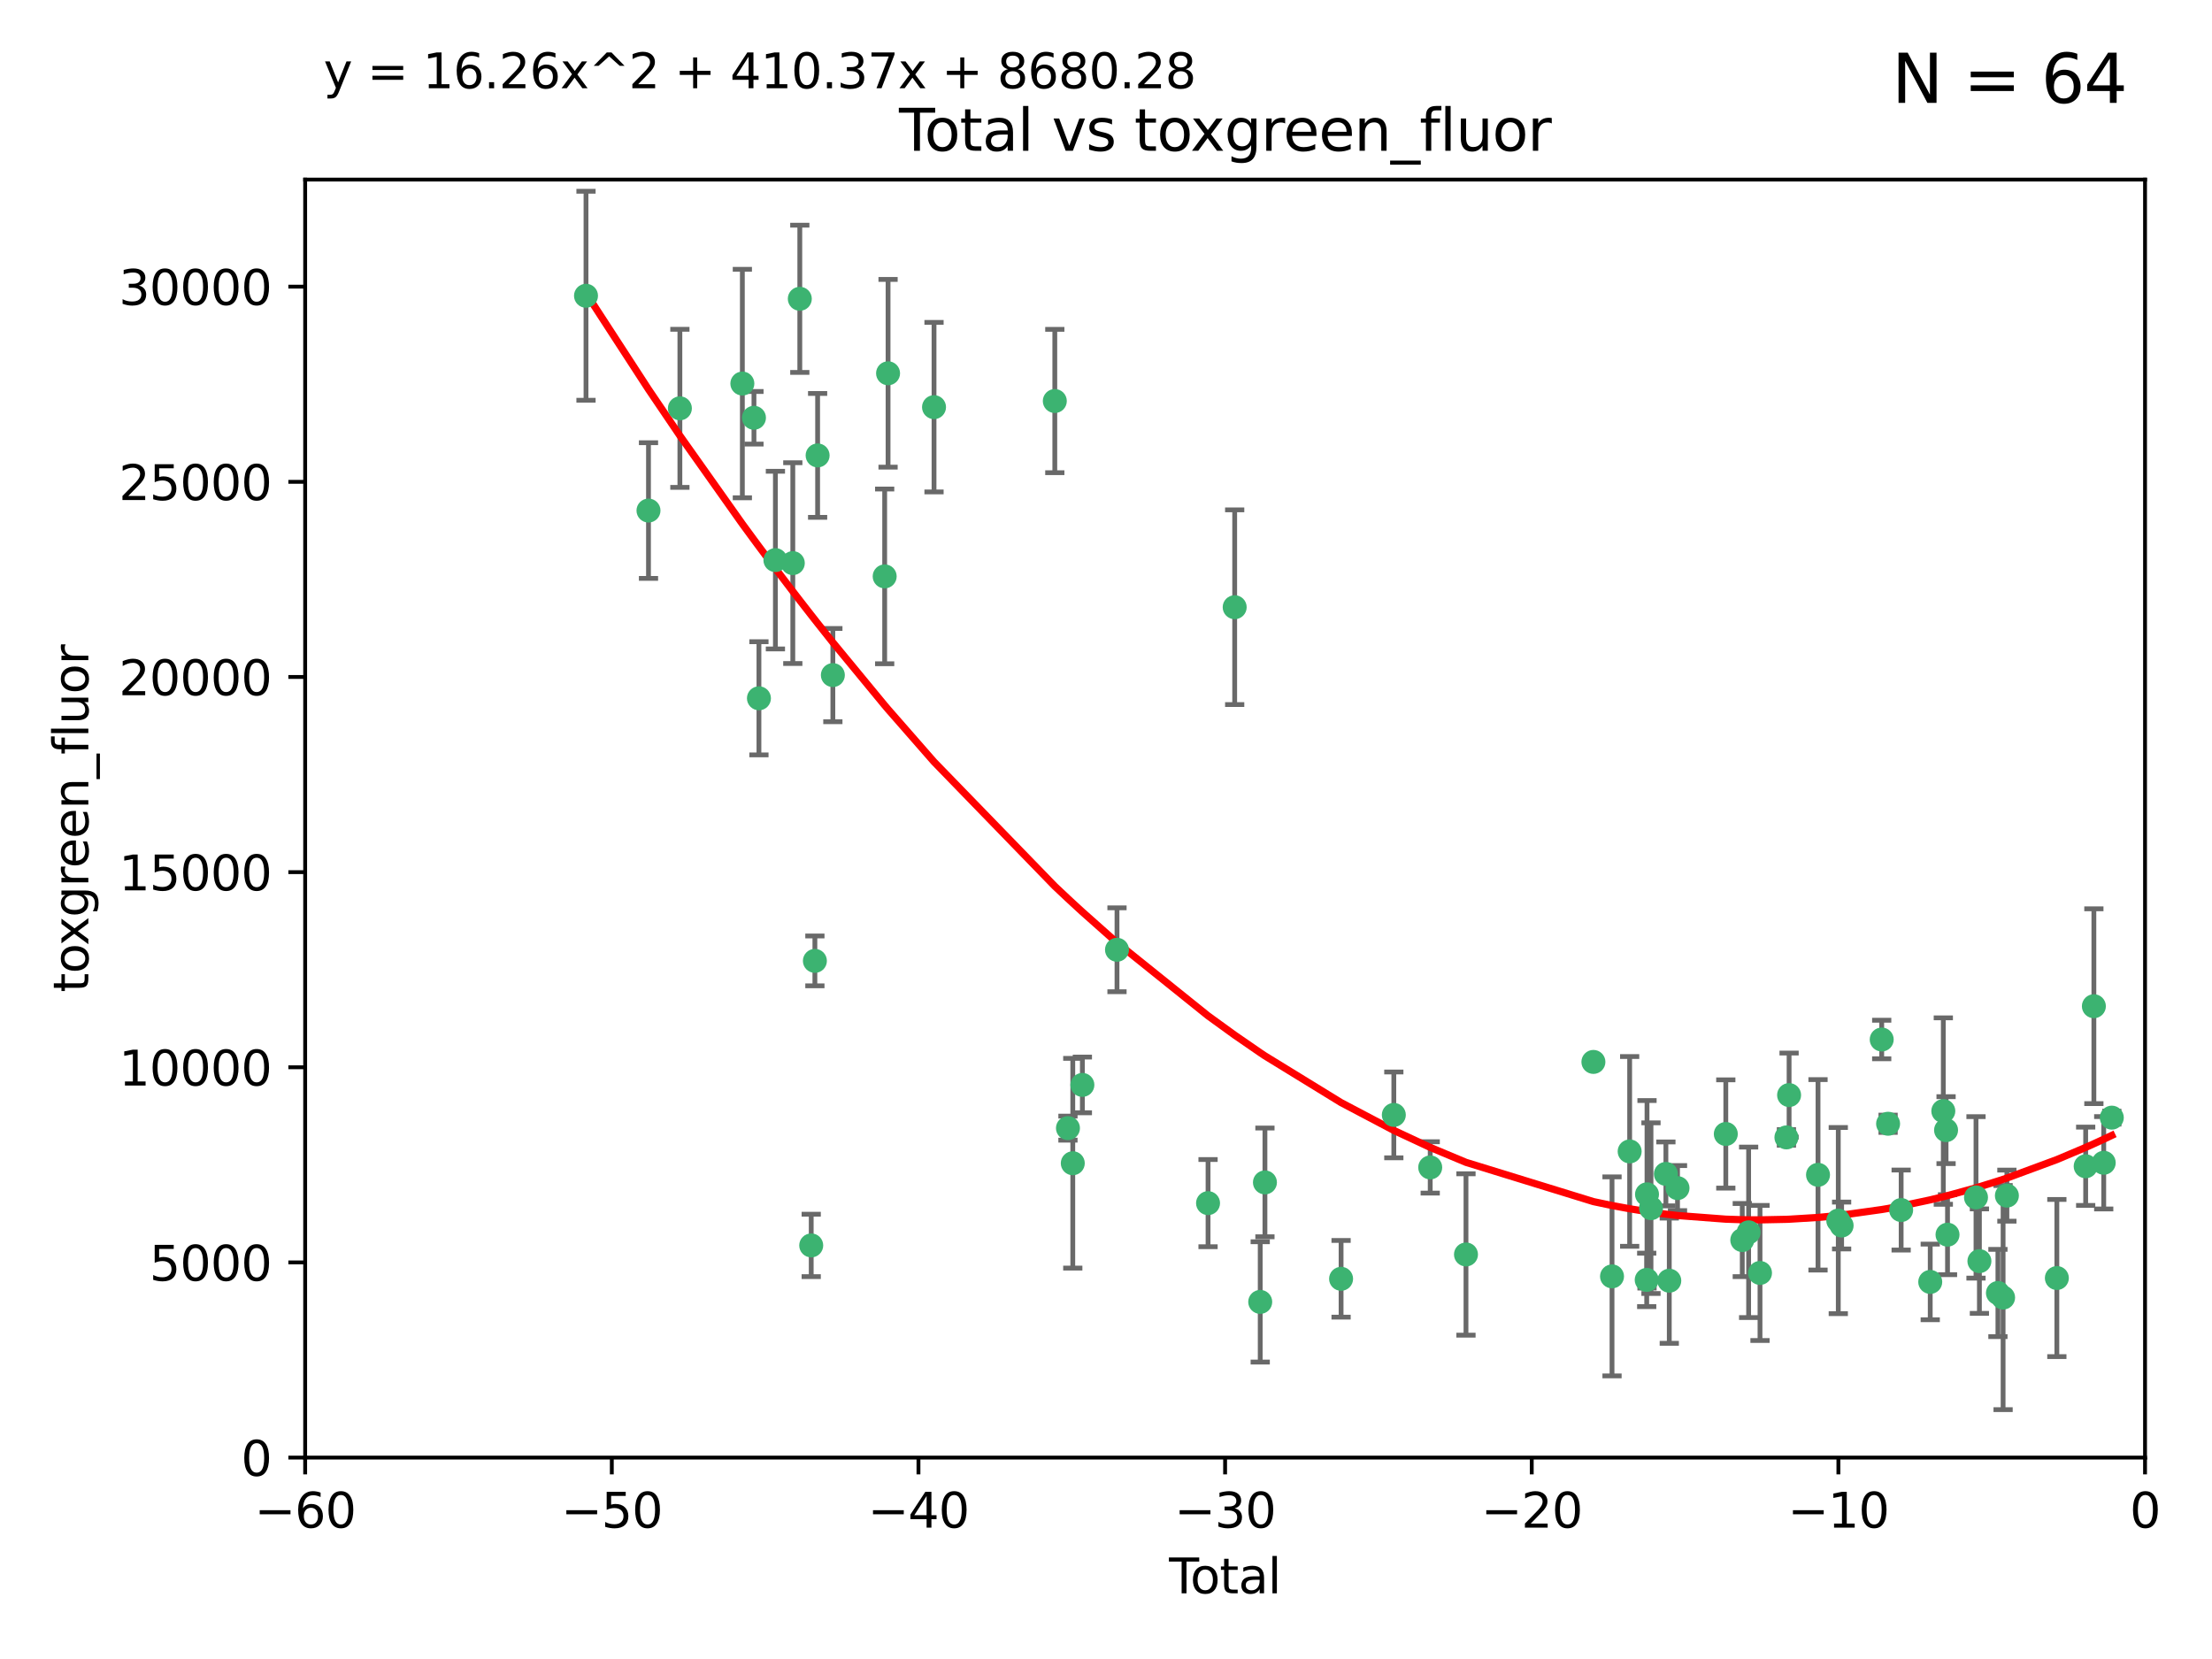 <?xml version="1.0" encoding="utf-8" standalone="no"?>
<!DOCTYPE svg PUBLIC "-//W3C//DTD SVG 1.1//EN"
  "http://www.w3.org/Graphics/SVG/1.1/DTD/svg11.dtd">
<svg xmlns:xlink="http://www.w3.org/1999/xlink" width="460.8pt" height="345.6pt" viewBox="0 0 460.8 345.6" xmlns="http://www.w3.org/2000/svg" version="1.1">
 <defs>
  <style type="text/css">*{stroke-linejoin: round; stroke-linecap: butt}</style>
 </defs>
 <g id="figure_1">
  <g id="patch_1">
   <path d="M 0 345.6 
L 460.8 345.6 
L 460.8 0 
L 0 0 
z
" style="fill: #ffffff"/>
  </g>
  <g id="axes_1">
   <g id="patch_2">
    <path d="M 63.571 303.64 
L 446.85 303.64 
L 446.85 37.411 
L 63.571 37.411 
z
" style="fill: #ffffff"/>
   </g>
   <g id="PathCollection_1">
    <defs>
     <path id="m57a8f136fb" d="M 0 1.118 
C 0.297 1.118 0.581 1 0.791 0.791 
C 1 0.581 1.118 0.297 1.118 0 
C 1.118 -0.297 1 -0.581 0.791 -0.791 
C 0.581 -1 0.297 -1.118 0 -1.118 
C -0.297 -1.118 -0.581 -1 -0.791 -0.791 
C -1 -0.581 -1.118 -0.297 -1.118 0 
C -1.118 0.297 -1 0.581 -0.791 0.791 
C -0.581 1 -0.297 1.118 0 1.118 
z
" style="stroke: #3cb371"/>
    </defs>
    <g clip-path="url(#p456e55abf8)">
     <use xlink:href="#m57a8f136fb" x="122.075" y="61.614" style="fill: #3cb371; stroke: #3cb371"/>
     <use xlink:href="#m57a8f136fb" x="135.093" y="106.358" style="fill: #3cb371; stroke: #3cb371"/>
     <use xlink:href="#m57a8f136fb" x="141.633" y="85.062" style="fill: #3cb371; stroke: #3cb371"/>
     <use xlink:href="#m57a8f136fb" x="154.646" y="79.9" style="fill: #3cb371; stroke: #3cb371"/>
     <use xlink:href="#m57a8f136fb" x="157.063" y="87.031" style="fill: #3cb371; stroke: #3cb371"/>
     <use xlink:href="#m57a8f136fb" x="158.1" y="145.468" style="fill: #3cb371; stroke: #3cb371"/>
     <use xlink:href="#m57a8f136fb" x="161.532" y="116.682" style="fill: #3cb371; stroke: #3cb371"/>
     <use xlink:href="#m57a8f136fb" x="165.156" y="117.306" style="fill: #3cb371; stroke: #3cb371"/>
     <use xlink:href="#m57a8f136fb" x="166.614" y="62.244" style="fill: #3cb371; stroke: #3cb371"/>
     <use xlink:href="#m57a8f136fb" x="168.991" y="259.442" style="fill: #3cb371; stroke: #3cb371"/>
     <use xlink:href="#m57a8f136fb" x="169.757" y="200.168" style="fill: #3cb371; stroke: #3cb371"/>
     <use xlink:href="#m57a8f136fb" x="170.325" y="94.872" style="fill: #3cb371; stroke: #3cb371"/>
     <use xlink:href="#m57a8f136fb" x="173.5" y="140.634" style="fill: #3cb371; stroke: #3cb371"/>
     <use xlink:href="#m57a8f136fb" x="184.294" y="120.071" style="fill: #3cb371; stroke: #3cb371"/>
     <use xlink:href="#m57a8f136fb" x="185" y="77.763" style="fill: #3cb371; stroke: #3cb371"/>
     <use xlink:href="#m57a8f136fb" x="194.574" y="84.817" style="fill: #3cb371; stroke: #3cb371"/>
     <use xlink:href="#m57a8f136fb" x="219.736" y="83.54" style="fill: #3cb371; stroke: #3cb371"/>
     <use xlink:href="#m57a8f136fb" x="222.475" y="235.012" style="fill: #3cb371; stroke: #3cb371"/>
     <use xlink:href="#m57a8f136fb" x="223.48" y="242.324" style="fill: #3cb371; stroke: #3cb371"/>
     <use xlink:href="#m57a8f136fb" x="225.479" y="226.007" style="fill: #3cb371; stroke: #3cb371"/>
     <use xlink:href="#m57a8f136fb" x="232.69" y="197.854" style="fill: #3cb371; stroke: #3cb371"/>
     <use xlink:href="#m57a8f136fb" x="251.658" y="250.635" style="fill: #3cb371; stroke: #3cb371"/>
     <use xlink:href="#m57a8f136fb" x="257.207" y="126.494" style="fill: #3cb371; stroke: #3cb371"/>
     <use xlink:href="#m57a8f136fb" x="262.527" y="271.21" style="fill: #3cb371; stroke: #3cb371"/>
     <use xlink:href="#m57a8f136fb" x="263.509" y="246.318" style="fill: #3cb371; stroke: #3cb371"/>
     <use xlink:href="#m57a8f136fb" x="279.372" y="266.399" style="fill: #3cb371; stroke: #3cb371"/>
     <use xlink:href="#m57a8f136fb" x="290.359" y="232.256" style="fill: #3cb371; stroke: #3cb371"/>
     <use xlink:href="#m57a8f136fb" x="297.94" y="243.195" style="fill: #3cb371; stroke: #3cb371"/>
     <use xlink:href="#m57a8f136fb" x="305.391" y="261.328" style="fill: #3cb371; stroke: #3cb371"/>
     <use xlink:href="#m57a8f136fb" x="331.936" y="221.217" style="fill: #3cb371; stroke: #3cb371"/>
     <use xlink:href="#m57a8f136fb" x="335.814" y="265.894" style="fill: #3cb371; stroke: #3cb371"/>
     <use xlink:href="#m57a8f136fb" x="339.487" y="239.862" style="fill: #3cb371; stroke: #3cb371"/>
     <use xlink:href="#m57a8f136fb" x="343.038" y="266.625" style="fill: #3cb371; stroke: #3cb371"/>
     <use xlink:href="#m57a8f136fb" x="343.102" y="248.797" style="fill: #3cb371; stroke: #3cb371"/>
     <use xlink:href="#m57a8f136fb" x="343.931" y="251.686" style="fill: #3cb371; stroke: #3cb371"/>
     <use xlink:href="#m57a8f136fb" x="347.037" y="244.545" style="fill: #3cb371; stroke: #3cb371"/>
     <use xlink:href="#m57a8f136fb" x="347.742" y="266.793" style="fill: #3cb371; stroke: #3cb371"/>
     <use xlink:href="#m57a8f136fb" x="349.456" y="247.505" style="fill: #3cb371; stroke: #3cb371"/>
     <use xlink:href="#m57a8f136fb" x="359.516" y="236.229" style="fill: #3cb371; stroke: #3cb371"/>
     <use xlink:href="#m57a8f136fb" x="362.948" y="258.329" style="fill: #3cb371; stroke: #3cb371"/>
     <use xlink:href="#m57a8f136fb" x="364.272" y="256.714" style="fill: #3cb371; stroke: #3cb371"/>
     <use xlink:href="#m57a8f136fb" x="366.641" y="265.178" style="fill: #3cb371; stroke: #3cb371"/>
     <use xlink:href="#m57a8f136fb" x="372.144" y="236.943" style="fill: #3cb371; stroke: #3cb371"/>
     <use xlink:href="#m57a8f136fb" x="372.7" y="228.123" style="fill: #3cb371; stroke: #3cb371"/>
     <use xlink:href="#m57a8f136fb" x="378.726" y="244.739" style="fill: #3cb371; stroke: #3cb371"/>
     <use xlink:href="#m57a8f136fb" x="382.948" y="254.269" style="fill: #3cb371; stroke: #3cb371"/>
     <use xlink:href="#m57a8f136fb" x="383.643" y="255.298" style="fill: #3cb371; stroke: #3cb371"/>
     <use xlink:href="#m57a8f136fb" x="391.995" y="216.55" style="fill: #3cb371; stroke: #3cb371"/>
     <use xlink:href="#m57a8f136fb" x="393.325" y="234.099" style="fill: #3cb371; stroke: #3cb371"/>
     <use xlink:href="#m57a8f136fb" x="396.044" y="252.073" style="fill: #3cb371; stroke: #3cb371"/>
     <use xlink:href="#m57a8f136fb" x="402.103" y="267.05" style="fill: #3cb371; stroke: #3cb371"/>
     <use xlink:href="#m57a8f136fb" x="404.828" y="231.454" style="fill: #3cb371; stroke: #3cb371"/>
     <use xlink:href="#m57a8f136fb" x="405.4" y="235.431" style="fill: #3cb371; stroke: #3cb371"/>
     <use xlink:href="#m57a8f136fb" x="405.704" y="257.206" style="fill: #3cb371; stroke: #3cb371"/>
     <use xlink:href="#m57a8f136fb" x="411.637" y="249.438" style="fill: #3cb371; stroke: #3cb371"/>
     <use xlink:href="#m57a8f136fb" x="412.347" y="262.719" style="fill: #3cb371; stroke: #3cb371"/>
     <use xlink:href="#m57a8f136fb" x="416.205" y="269.353" style="fill: #3cb371; stroke: #3cb371"/>
     <use xlink:href="#m57a8f136fb" x="417.282" y="270.307" style="fill: #3cb371; stroke: #3cb371"/>
     <use xlink:href="#m57a8f136fb" x="418.073" y="249.072" style="fill: #3cb371; stroke: #3cb371"/>
     <use xlink:href="#m57a8f136fb" x="428.481" y="266.237" style="fill: #3cb371; stroke: #3cb371"/>
     <use xlink:href="#m57a8f136fb" x="434.484" y="242.954" style="fill: #3cb371; stroke: #3cb371"/>
     <use xlink:href="#m57a8f136fb" x="436.193" y="209.613" style="fill: #3cb371; stroke: #3cb371"/>
     <use xlink:href="#m57a8f136fb" x="438.245" y="242.227" style="fill: #3cb371; stroke: #3cb371"/>
     <use xlink:href="#m57a8f136fb" x="439.928" y="232.825" style="fill: #3cb371; stroke: #3cb371"/>
    </g>
   </g>
   <g id="matplotlib.axis_1">
    <g id="xtick_1">
     <g id="line2d_1">
      <defs>
       <path id="m39fb955e63" d="M 0 0 
L 0 3.5 
" style="stroke: #000000; stroke-width: 0.8"/>
      </defs>
      <g>
       <use xlink:href="#m39fb955e63" x="63.571" y="303.64" style="stroke: #000000; stroke-width: 0.8"/>
      </g>
     </g>
     <g id="text_1">
      <!-- −60 -->
      <g transform="translate(53.019 318.238)scale(0.1 -0.1)">
       <defs>
        <path id="DejaVuSans-2212" d="M 678 2272 
L 4684 2272 
L 4684 1741 
L 678 1741 
L 678 2272 
z
" transform="scale(0.016)"/>
        <path id="DejaVuSans-36" d="M 2113 2584 
Q 1688 2584 1439 2293 
Q 1191 2003 1191 1497 
Q 1191 994 1439 701 
Q 1688 409 2113 409 
Q 2538 409 2786 701 
Q 3034 994 3034 1497 
Q 3034 2003 2786 2293 
Q 2538 2584 2113 2584 
z
M 3366 4563 
L 3366 3988 
Q 3128 4100 2886 4159 
Q 2644 4219 2406 4219 
Q 1781 4219 1451 3797 
Q 1122 3375 1075 2522 
Q 1259 2794 1537 2939 
Q 1816 3084 2150 3084 
Q 2853 3084 3261 2657 
Q 3669 2231 3669 1497 
Q 3669 778 3244 343 
Q 2819 -91 2113 -91 
Q 1303 -91 875 529 
Q 447 1150 447 2328 
Q 447 3434 972 4092 
Q 1497 4750 2381 4750 
Q 2619 4750 2861 4703 
Q 3103 4656 3366 4563 
z
" transform="scale(0.016)"/>
        <path id="DejaVuSans-30" d="M 2034 4250 
Q 1547 4250 1301 3770 
Q 1056 3291 1056 2328 
Q 1056 1369 1301 889 
Q 1547 409 2034 409 
Q 2525 409 2770 889 
Q 3016 1369 3016 2328 
Q 3016 3291 2770 3770 
Q 2525 4250 2034 4250 
z
M 2034 4750 
Q 2819 4750 3233 4129 
Q 3647 3509 3647 2328 
Q 3647 1150 3233 529 
Q 2819 -91 2034 -91 
Q 1250 -91 836 529 
Q 422 1150 422 2328 
Q 422 3509 836 4129 
Q 1250 4750 2034 4750 
z
" transform="scale(0.016)"/>
       </defs>
       <use xlink:href="#DejaVuSans-2212"/>
       <use xlink:href="#DejaVuSans-36" x="83.789"/>
       <use xlink:href="#DejaVuSans-30" x="147.412"/>
      </g>
     </g>
    </g>
    <g id="xtick_2">
     <g id="line2d_2">
      <g>
       <use xlink:href="#m39fb955e63" x="127.451" y="303.64" style="stroke: #000000; stroke-width: 0.8"/>
      </g>
     </g>
     <g id="text_2">
      <!-- −50 -->
      <g transform="translate(116.899 318.238)scale(0.1 -0.1)">
       <defs>
        <path id="DejaVuSans-35" d="M 691 4666 
L 3169 4666 
L 3169 4134 
L 1269 4134 
L 1269 2991 
Q 1406 3038 1543 3061 
Q 1681 3084 1819 3084 
Q 2600 3084 3056 2656 
Q 3513 2228 3513 1497 
Q 3513 744 3044 326 
Q 2575 -91 1722 -91 
Q 1428 -91 1123 -41 
Q 819 9 494 109 
L 494 744 
Q 775 591 1075 516 
Q 1375 441 1709 441 
Q 2250 441 2565 725 
Q 2881 1009 2881 1497 
Q 2881 1984 2565 2268 
Q 2250 2553 1709 2553 
Q 1456 2553 1204 2497 
Q 953 2441 691 2322 
L 691 4666 
z
" transform="scale(0.016)"/>
       </defs>
       <use xlink:href="#DejaVuSans-2212"/>
       <use xlink:href="#DejaVuSans-35" x="83.789"/>
       <use xlink:href="#DejaVuSans-30" x="147.412"/>
      </g>
     </g>
    </g>
    <g id="xtick_3">
     <g id="line2d_3">
      <g>
       <use xlink:href="#m39fb955e63" x="191.331" y="303.64" style="stroke: #000000; stroke-width: 0.8"/>
      </g>
     </g>
     <g id="text_3">
      <!-- −40 -->
      <g transform="translate(180.778 318.238)scale(0.1 -0.1)">
       <defs>
        <path id="DejaVuSans-34" d="M 2419 4116 
L 825 1625 
L 2419 1625 
L 2419 4116 
z
M 2253 4666 
L 3047 4666 
L 3047 1625 
L 3713 1625 
L 3713 1100 
L 3047 1100 
L 3047 0 
L 2419 0 
L 2419 1100 
L 313 1100 
L 313 1709 
L 2253 4666 
z
" transform="scale(0.016)"/>
       </defs>
       <use xlink:href="#DejaVuSans-2212"/>
       <use xlink:href="#DejaVuSans-34" x="83.789"/>
       <use xlink:href="#DejaVuSans-30" x="147.412"/>
      </g>
     </g>
    </g>
    <g id="xtick_4">
     <g id="line2d_4">
      <g>
       <use xlink:href="#m39fb955e63" x="255.211" y="303.64" style="stroke: #000000; stroke-width: 0.8"/>
      </g>
     </g>
     <g id="text_4">
      <!-- −30 -->
      <g transform="translate(244.658 318.238)scale(0.1 -0.1)">
       <defs>
        <path id="DejaVuSans-33" d="M 2597 2516 
Q 3050 2419 3304 2112 
Q 3559 1806 3559 1356 
Q 3559 666 3084 287 
Q 2609 -91 1734 -91 
Q 1441 -91 1130 -33 
Q 819 25 488 141 
L 488 750 
Q 750 597 1062 519 
Q 1375 441 1716 441 
Q 2309 441 2620 675 
Q 2931 909 2931 1356 
Q 2931 1769 2642 2001 
Q 2353 2234 1838 2234 
L 1294 2234 
L 1294 2753 
L 1863 2753 
Q 2328 2753 2575 2939 
Q 2822 3125 2822 3475 
Q 2822 3834 2567 4026 
Q 2313 4219 1838 4219 
Q 1578 4219 1281 4162 
Q 984 4106 628 3988 
L 628 4550 
Q 988 4650 1302 4700 
Q 1616 4750 1894 4750 
Q 2613 4750 3031 4423 
Q 3450 4097 3450 3541 
Q 3450 3153 3228 2886 
Q 3006 2619 2597 2516 
z
" transform="scale(0.016)"/>
       </defs>
       <use xlink:href="#DejaVuSans-2212"/>
       <use xlink:href="#DejaVuSans-33" x="83.789"/>
       <use xlink:href="#DejaVuSans-30" x="147.412"/>
      </g>
     </g>
    </g>
    <g id="xtick_5">
     <g id="line2d_5">
      <g>
       <use xlink:href="#m39fb955e63" x="319.09" y="303.64" style="stroke: #000000; stroke-width: 0.8"/>
      </g>
     </g>
     <g id="text_5">
      <!-- −20 -->
      <g transform="translate(308.538 318.238)scale(0.1 -0.1)">
       <defs>
        <path id="DejaVuSans-32" d="M 1228 531 
L 3431 531 
L 3431 0 
L 469 0 
L 469 531 
Q 828 903 1448 1529 
Q 2069 2156 2228 2338 
Q 2531 2678 2651 2914 
Q 2772 3150 2772 3378 
Q 2772 3750 2511 3984 
Q 2250 4219 1831 4219 
Q 1534 4219 1204 4116 
Q 875 4013 500 3803 
L 500 4441 
Q 881 4594 1212 4672 
Q 1544 4750 1819 4750 
Q 2544 4750 2975 4387 
Q 3406 4025 3406 3419 
Q 3406 3131 3298 2873 
Q 3191 2616 2906 2266 
Q 2828 2175 2409 1742 
Q 1991 1309 1228 531 
z
" transform="scale(0.016)"/>
       </defs>
       <use xlink:href="#DejaVuSans-2212"/>
       <use xlink:href="#DejaVuSans-32" x="83.789"/>
       <use xlink:href="#DejaVuSans-30" x="147.412"/>
      </g>
     </g>
    </g>
    <g id="xtick_6">
     <g id="line2d_6">
      <g>
       <use xlink:href="#m39fb955e63" x="382.97" y="303.64" style="stroke: #000000; stroke-width: 0.8"/>
      </g>
     </g>
     <g id="text_6">
      <!-- −10 -->
      <g transform="translate(372.418 318.238)scale(0.1 -0.1)">
       <defs>
        <path id="DejaVuSans-31" d="M 794 531 
L 1825 531 
L 1825 4091 
L 703 3866 
L 703 4441 
L 1819 4666 
L 2450 4666 
L 2450 531 
L 3481 531 
L 3481 0 
L 794 0 
L 794 531 
z
" transform="scale(0.016)"/>
       </defs>
       <use xlink:href="#DejaVuSans-2212"/>
       <use xlink:href="#DejaVuSans-31" x="83.789"/>
       <use xlink:href="#DejaVuSans-30" x="147.412"/>
      </g>
     </g>
    </g>
    <g id="xtick_7">
     <g id="line2d_7">
      <g>
       <use xlink:href="#m39fb955e63" x="446.85" y="303.64" style="stroke: #000000; stroke-width: 0.8"/>
      </g>
     </g>
     <g id="text_7">
      <!-- 0 -->
      <g transform="translate(443.669 318.238)scale(0.1 -0.1)">
       <use xlink:href="#DejaVuSans-30"/>
      </g>
     </g>
    </g>
    <g id="text_8">
     <!-- Total -->
     <g transform="translate(243.534 331.917)scale(0.1 -0.1)">
      <defs>
       <path id="DejaVuSans-54" d="M -19 4666 
L 3928 4666 
L 3928 4134 
L 2272 4134 
L 2272 0 
L 1638 0 
L 1638 4134 
L -19 4134 
L -19 4666 
z
" transform="scale(0.016)"/>
       <path id="DejaVuSans-6f" d="M 1959 3097 
Q 1497 3097 1228 2736 
Q 959 2375 959 1747 
Q 959 1119 1226 758 
Q 1494 397 1959 397 
Q 2419 397 2687 759 
Q 2956 1122 2956 1747 
Q 2956 2369 2687 2733 
Q 2419 3097 1959 3097 
z
M 1959 3584 
Q 2709 3584 3137 3096 
Q 3566 2609 3566 1747 
Q 3566 888 3137 398 
Q 2709 -91 1959 -91 
Q 1206 -91 779 398 
Q 353 888 353 1747 
Q 353 2609 779 3096 
Q 1206 3584 1959 3584 
z
" transform="scale(0.016)"/>
       <path id="DejaVuSans-74" d="M 1172 4494 
L 1172 3500 
L 2356 3500 
L 2356 3053 
L 1172 3053 
L 1172 1153 
Q 1172 725 1289 603 
Q 1406 481 1766 481 
L 2356 481 
L 2356 0 
L 1766 0 
Q 1100 0 847 248 
Q 594 497 594 1153 
L 594 3053 
L 172 3053 
L 172 3500 
L 594 3500 
L 594 4494 
L 1172 4494 
z
" transform="scale(0.016)"/>
       <path id="DejaVuSans-61" d="M 2194 1759 
Q 1497 1759 1228 1600 
Q 959 1441 959 1056 
Q 959 750 1161 570 
Q 1363 391 1709 391 
Q 2188 391 2477 730 
Q 2766 1069 2766 1631 
L 2766 1759 
L 2194 1759 
z
M 3341 1997 
L 3341 0 
L 2766 0 
L 2766 531 
Q 2569 213 2275 61 
Q 1981 -91 1556 -91 
Q 1019 -91 701 211 
Q 384 513 384 1019 
Q 384 1609 779 1909 
Q 1175 2209 1959 2209 
L 2766 2209 
L 2766 2266 
Q 2766 2663 2505 2880 
Q 2244 3097 1772 3097 
Q 1472 3097 1187 3025 
Q 903 2953 641 2809 
L 641 3341 
Q 956 3463 1253 3523 
Q 1550 3584 1831 3584 
Q 2591 3584 2966 3190 
Q 3341 2797 3341 1997 
z
" transform="scale(0.016)"/>
       <path id="DejaVuSans-6c" d="M 603 4863 
L 1178 4863 
L 1178 0 
L 603 0 
L 603 4863 
z
" transform="scale(0.016)"/>
      </defs>
      <use xlink:href="#DejaVuSans-54"/>
      <use xlink:href="#DejaVuSans-6f" x="44.084"/>
      <use xlink:href="#DejaVuSans-74" x="105.266"/>
      <use xlink:href="#DejaVuSans-61" x="144.475"/>
      <use xlink:href="#DejaVuSans-6c" x="205.754"/>
     </g>
    </g>
   </g>
   <g id="matplotlib.axis_2">
    <g id="ytick_1">
     <g id="line2d_8">
      <defs>
       <path id="m9d964a4120" d="M 0 0 
L -3.5 0 
" style="stroke: #000000; stroke-width: 0.8"/>
      </defs>
      <g>
       <use xlink:href="#m9d964a4120" x="63.571" y="303.64" style="stroke: #000000; stroke-width: 0.8"/>
      </g>
     </g>
     <g id="text_9">
      <!-- 0 -->
      <g transform="translate(50.209 307.439)scale(0.1 -0.1)">
       <use xlink:href="#DejaVuSans-30"/>
      </g>
     </g>
    </g>
    <g id="ytick_2">
     <g id="line2d_9">
      <g>
       <use xlink:href="#m9d964a4120" x="63.571" y="262.986" style="stroke: #000000; stroke-width: 0.8"/>
      </g>
     </g>
     <g id="text_10">
      <!-- 5000 -->
      <g transform="translate(31.121 266.786)scale(0.1 -0.1)">
       <use xlink:href="#DejaVuSans-35"/>
       <use xlink:href="#DejaVuSans-30" x="63.623"/>
       <use xlink:href="#DejaVuSans-30" x="127.246"/>
       <use xlink:href="#DejaVuSans-30" x="190.869"/>
      </g>
     </g>
    </g>
    <g id="ytick_3">
     <g id="line2d_10">
      <g>
       <use xlink:href="#m9d964a4120" x="63.571" y="222.333" style="stroke: #000000; stroke-width: 0.8"/>
      </g>
     </g>
     <g id="text_11">
      <!-- 10000 -->
      <g transform="translate(24.759 226.132)scale(0.1 -0.1)">
       <use xlink:href="#DejaVuSans-31"/>
       <use xlink:href="#DejaVuSans-30" x="63.623"/>
       <use xlink:href="#DejaVuSans-30" x="127.246"/>
       <use xlink:href="#DejaVuSans-30" x="190.869"/>
       <use xlink:href="#DejaVuSans-30" x="254.492"/>
      </g>
     </g>
    </g>
    <g id="ytick_4">
     <g id="line2d_11">
      <g>
       <use xlink:href="#m9d964a4120" x="63.571" y="181.679" style="stroke: #000000; stroke-width: 0.8"/>
      </g>
     </g>
     <g id="text_12">
      <!-- 15000 -->
      <g transform="translate(24.759 185.478)scale(0.1 -0.1)">
       <use xlink:href="#DejaVuSans-31"/>
       <use xlink:href="#DejaVuSans-35" x="63.623"/>
       <use xlink:href="#DejaVuSans-30" x="127.246"/>
       <use xlink:href="#DejaVuSans-30" x="190.869"/>
       <use xlink:href="#DejaVuSans-30" x="254.492"/>
      </g>
     </g>
    </g>
    <g id="ytick_5">
     <g id="line2d_12">
      <g>
       <use xlink:href="#m9d964a4120" x="63.571" y="141.026" style="stroke: #000000; stroke-width: 0.8"/>
      </g>
     </g>
     <g id="text_13">
      <!-- 20000 -->
      <g transform="translate(24.759 144.825)scale(0.1 -0.1)">
       <use xlink:href="#DejaVuSans-32"/>
       <use xlink:href="#DejaVuSans-30" x="63.623"/>
       <use xlink:href="#DejaVuSans-30" x="127.246"/>
       <use xlink:href="#DejaVuSans-30" x="190.869"/>
       <use xlink:href="#DejaVuSans-30" x="254.492"/>
      </g>
     </g>
    </g>
    <g id="ytick_6">
     <g id="line2d_13">
      <g>
       <use xlink:href="#m9d964a4120" x="63.571" y="100.372" style="stroke: #000000; stroke-width: 0.8"/>
      </g>
     </g>
     <g id="text_14">
      <!-- 25000 -->
      <g transform="translate(24.759 104.171)scale(0.1 -0.1)">
       <use xlink:href="#DejaVuSans-32"/>
       <use xlink:href="#DejaVuSans-35" x="63.623"/>
       <use xlink:href="#DejaVuSans-30" x="127.246"/>
       <use xlink:href="#DejaVuSans-30" x="190.869"/>
       <use xlink:href="#DejaVuSans-30" x="254.492"/>
      </g>
     </g>
    </g>
    <g id="ytick_7">
     <g id="line2d_14">
      <g>
       <use xlink:href="#m9d964a4120" x="63.571" y="59.718" style="stroke: #000000; stroke-width: 0.8"/>
      </g>
     </g>
     <g id="text_15">
      <!-- 30000 -->
      <g transform="translate(24.759 63.518)scale(0.1 -0.1)">
       <use xlink:href="#DejaVuSans-33"/>
       <use xlink:href="#DejaVuSans-30" x="63.623"/>
       <use xlink:href="#DejaVuSans-30" x="127.246"/>
       <use xlink:href="#DejaVuSans-30" x="190.869"/>
       <use xlink:href="#DejaVuSans-30" x="254.492"/>
      </g>
     </g>
    </g>
    <g id="text_16">
     <!-- toxgreen_fluor -->
     <g transform="translate(18.401 206.72)rotate(-90)scale(0.1 -0.1)">
      <defs>
       <path id="DejaVuSans-78" d="M 3513 3500 
L 2247 1797 
L 3578 0 
L 2900 0 
L 1881 1375 
L 863 0 
L 184 0 
L 1544 1831 
L 300 3500 
L 978 3500 
L 1906 2253 
L 2834 3500 
L 3513 3500 
z
" transform="scale(0.016)"/>
       <path id="DejaVuSans-67" d="M 2906 1791 
Q 2906 2416 2648 2759 
Q 2391 3103 1925 3103 
Q 1463 3103 1205 2759 
Q 947 2416 947 1791 
Q 947 1169 1205 825 
Q 1463 481 1925 481 
Q 2391 481 2648 825 
Q 2906 1169 2906 1791 
z
M 3481 434 
Q 3481 -459 3084 -895 
Q 2688 -1331 1869 -1331 
Q 1566 -1331 1297 -1286 
Q 1028 -1241 775 -1147 
L 775 -588 
Q 1028 -725 1275 -790 
Q 1522 -856 1778 -856 
Q 2344 -856 2625 -561 
Q 2906 -266 2906 331 
L 2906 616 
Q 2728 306 2450 153 
Q 2172 0 1784 0 
Q 1141 0 747 490 
Q 353 981 353 1791 
Q 353 2603 747 3093 
Q 1141 3584 1784 3584 
Q 2172 3584 2450 3431 
Q 2728 3278 2906 2969 
L 2906 3500 
L 3481 3500 
L 3481 434 
z
" transform="scale(0.016)"/>
       <path id="DejaVuSans-72" d="M 2631 2963 
Q 2534 3019 2420 3045 
Q 2306 3072 2169 3072 
Q 1681 3072 1420 2755 
Q 1159 2438 1159 1844 
L 1159 0 
L 581 0 
L 581 3500 
L 1159 3500 
L 1159 2956 
Q 1341 3275 1631 3429 
Q 1922 3584 2338 3584 
Q 2397 3584 2469 3576 
Q 2541 3569 2628 3553 
L 2631 2963 
z
" transform="scale(0.016)"/>
       <path id="DejaVuSans-65" d="M 3597 1894 
L 3597 1613 
L 953 1613 
Q 991 1019 1311 708 
Q 1631 397 2203 397 
Q 2534 397 2845 478 
Q 3156 559 3463 722 
L 3463 178 
Q 3153 47 2828 -22 
Q 2503 -91 2169 -91 
Q 1331 -91 842 396 
Q 353 884 353 1716 
Q 353 2575 817 3079 
Q 1281 3584 2069 3584 
Q 2775 3584 3186 3129 
Q 3597 2675 3597 1894 
z
M 3022 2063 
Q 3016 2534 2758 2815 
Q 2500 3097 2075 3097 
Q 1594 3097 1305 2825 
Q 1016 2553 972 2059 
L 3022 2063 
z
" transform="scale(0.016)"/>
       <path id="DejaVuSans-6e" d="M 3513 2113 
L 3513 0 
L 2938 0 
L 2938 2094 
Q 2938 2591 2744 2837 
Q 2550 3084 2163 3084 
Q 1697 3084 1428 2787 
Q 1159 2491 1159 1978 
L 1159 0 
L 581 0 
L 581 3500 
L 1159 3500 
L 1159 2956 
Q 1366 3272 1645 3428 
Q 1925 3584 2291 3584 
Q 2894 3584 3203 3211 
Q 3513 2838 3513 2113 
z
" transform="scale(0.016)"/>
       <path id="DejaVuSans-5f" d="M 3263 -1063 
L 3263 -1509 
L -63 -1509 
L -63 -1063 
L 3263 -1063 
z
" transform="scale(0.016)"/>
       <path id="DejaVuSans-66" d="M 2375 4863 
L 2375 4384 
L 1825 4384 
Q 1516 4384 1395 4259 
Q 1275 4134 1275 3809 
L 1275 3500 
L 2222 3500 
L 2222 3053 
L 1275 3053 
L 1275 0 
L 697 0 
L 697 3053 
L 147 3053 
L 147 3500 
L 697 3500 
L 697 3744 
Q 697 4328 969 4595 
Q 1241 4863 1831 4863 
L 2375 4863 
z
" transform="scale(0.016)"/>
       <path id="DejaVuSans-75" d="M 544 1381 
L 544 3500 
L 1119 3500 
L 1119 1403 
Q 1119 906 1312 657 
Q 1506 409 1894 409 
Q 2359 409 2629 706 
Q 2900 1003 2900 1516 
L 2900 3500 
L 3475 3500 
L 3475 0 
L 2900 0 
L 2900 538 
Q 2691 219 2414 64 
Q 2138 -91 1772 -91 
Q 1169 -91 856 284 
Q 544 659 544 1381 
z
M 1991 3584 
L 1991 3584 
z
" transform="scale(0.016)"/>
      </defs>
      <use xlink:href="#DejaVuSans-74"/>
      <use xlink:href="#DejaVuSans-6f" x="39.209"/>
      <use xlink:href="#DejaVuSans-78" x="97.266"/>
      <use xlink:href="#DejaVuSans-67" x="156.445"/>
      <use xlink:href="#DejaVuSans-72" x="219.922"/>
      <use xlink:href="#DejaVuSans-65" x="258.785"/>
      <use xlink:href="#DejaVuSans-65" x="320.309"/>
      <use xlink:href="#DejaVuSans-6e" x="381.832"/>
      <use xlink:href="#DejaVuSans-5f" x="445.211"/>
      <use xlink:href="#DejaVuSans-66" x="495.211"/>
      <use xlink:href="#DejaVuSans-6c" x="530.416"/>
      <use xlink:href="#DejaVuSans-75" x="558.199"/>
      <use xlink:href="#DejaVuSans-6f" x="621.578"/>
      <use xlink:href="#DejaVuSans-72" x="682.76"/>
     </g>
    </g>
   </g>
   <g id="LineCollection_1">
    <path d="M 122.075 83.38 
L 122.075 39.848 
" clip-path="url(#p456e55abf8)" style="fill: none; stroke: #696969"/>
    <path d="M 135.093 120.489 
L 135.093 92.227 
" clip-path="url(#p456e55abf8)" style="fill: none; stroke: #696969"/>
    <path d="M 141.633 101.528 
L 141.633 68.595 
" clip-path="url(#p456e55abf8)" style="fill: none; stroke: #696969"/>
    <path d="M 154.646 103.698 
L 154.646 56.102 
" clip-path="url(#p456e55abf8)" style="fill: none; stroke: #696969"/>
    <path d="M 157.063 92.506 
L 157.063 81.557 
" clip-path="url(#p456e55abf8)" style="fill: none; stroke: #696969"/>
    <path d="M 158.1 157.254 
L 158.1 133.683 
" clip-path="url(#p456e55abf8)" style="fill: none; stroke: #696969"/>
    <path d="M 161.532 135.19 
L 161.532 98.175 
" clip-path="url(#p456e55abf8)" style="fill: none; stroke: #696969"/>
    <path d="M 165.156 138.218 
L 165.156 96.393 
" clip-path="url(#p456e55abf8)" style="fill: none; stroke: #696969"/>
    <path d="M 166.614 77.579 
L 166.614 46.91 
" clip-path="url(#p456e55abf8)" style="fill: none; stroke: #696969"/>
    <path d="M 168.991 265.941 
L 168.991 252.944 
" clip-path="url(#p456e55abf8)" style="fill: none; stroke: #696969"/>
    <path d="M 169.757 205.359 
L 169.757 194.977 
" clip-path="url(#p456e55abf8)" style="fill: none; stroke: #696969"/>
    <path d="M 170.325 107.775 
L 170.325 81.969 
" clip-path="url(#p456e55abf8)" style="fill: none; stroke: #696969"/>
    <path d="M 173.5 150.349 
L 173.5 130.92 
" clip-path="url(#p456e55abf8)" style="fill: none; stroke: #696969"/>
    <path d="M 184.294 138.271 
L 184.294 101.87 
" clip-path="url(#p456e55abf8)" style="fill: none; stroke: #696969"/>
    <path d="M 185 97.317 
L 185 58.209 
" clip-path="url(#p456e55abf8)" style="fill: none; stroke: #696969"/>
    <path d="M 194.574 102.476 
L 194.574 67.157 
" clip-path="url(#p456e55abf8)" style="fill: none; stroke: #696969"/>
    <path d="M 219.736 98.468 
L 219.736 68.613 
" clip-path="url(#p456e55abf8)" style="fill: none; stroke: #696969"/>
    <path d="M 222.475 237.516 
L 222.475 232.507 
" clip-path="url(#p456e55abf8)" style="fill: none; stroke: #696969"/>
    <path d="M 223.48 264.166 
L 223.48 220.481 
" clip-path="url(#p456e55abf8)" style="fill: none; stroke: #696969"/>
    <path d="M 225.479 231.811 
L 225.479 220.203 
" clip-path="url(#p456e55abf8)" style="fill: none; stroke: #696969"/>
    <path d="M 232.69 206.59 
L 232.69 189.118 
" clip-path="url(#p456e55abf8)" style="fill: none; stroke: #696969"/>
    <path d="M 251.658 259.717 
L 251.658 241.553 
" clip-path="url(#p456e55abf8)" style="fill: none; stroke: #696969"/>
    <path d="M 257.207 146.774 
L 257.207 106.214 
" clip-path="url(#p456e55abf8)" style="fill: none; stroke: #696969"/>
    <path d="M 262.527 283.742 
L 262.527 258.678 
" clip-path="url(#p456e55abf8)" style="fill: none; stroke: #696969"/>
    <path d="M 263.509 257.644 
L 263.509 234.991 
" clip-path="url(#p456e55abf8)" style="fill: none; stroke: #696969"/>
    <path d="M 279.372 274.385 
L 279.372 258.414 
" clip-path="url(#p456e55abf8)" style="fill: none; stroke: #696969"/>
    <path d="M 290.359 241.194 
L 290.359 223.317 
" clip-path="url(#p456e55abf8)" style="fill: none; stroke: #696969"/>
    <path d="M 297.94 248.545 
L 297.94 237.845 
" clip-path="url(#p456e55abf8)" style="fill: none; stroke: #696969"/>
    <path d="M 305.391 278.138 
L 305.391 244.518 
" clip-path="url(#p456e55abf8)" style="fill: none; stroke: #696969"/>
    <path d="M 331.936 222.051 
L 331.936 220.383 
" clip-path="url(#p456e55abf8)" style="fill: none; stroke: #696969"/>
    <path d="M 335.814 286.62 
L 335.814 245.167 
" clip-path="url(#p456e55abf8)" style="fill: none; stroke: #696969"/>
    <path d="M 339.487 259.624 
L 339.487 220.1 
" clip-path="url(#p456e55abf8)" style="fill: none; stroke: #696969"/>
    <path d="M 343.038 272.192 
L 343.038 261.058 
" clip-path="url(#p456e55abf8)" style="fill: none; stroke: #696969"/>
    <path d="M 343.102 268.328 
L 343.102 229.266 
" clip-path="url(#p456e55abf8)" style="fill: none; stroke: #696969"/>
    <path d="M 343.931 269.46 
L 343.931 233.912 
" clip-path="url(#p456e55abf8)" style="fill: none; stroke: #696969"/>
    <path d="M 347.037 251.202 
L 347.037 237.887 
" clip-path="url(#p456e55abf8)" style="fill: none; stroke: #696969"/>
    <path d="M 347.742 279.835 
L 347.742 253.752 
" clip-path="url(#p456e55abf8)" style="fill: none; stroke: #696969"/>
    <path d="M 349.456 252.2 
L 349.456 242.809 
" clip-path="url(#p456e55abf8)" style="fill: none; stroke: #696969"/>
    <path d="M 359.516 247.506 
L 359.516 224.952 
" clip-path="url(#p456e55abf8)" style="fill: none; stroke: #696969"/>
    <path d="M 362.948 265.947 
L 362.948 250.711 
" clip-path="url(#p456e55abf8)" style="fill: none; stroke: #696969"/>
    <path d="M 364.272 274.47 
L 364.272 238.958 
" clip-path="url(#p456e55abf8)" style="fill: none; stroke: #696969"/>
    <path d="M 366.641 279.248 
L 366.641 251.108 
" clip-path="url(#p456e55abf8)" style="fill: none; stroke: #696969"/>
    <path d="M 372.144 238.573 
L 372.144 235.313 
" clip-path="url(#p456e55abf8)" style="fill: none; stroke: #696969"/>
    <path d="M 372.7 236.876 
L 372.7 219.369 
" clip-path="url(#p456e55abf8)" style="fill: none; stroke: #696969"/>
    <path d="M 378.726 264.575 
L 378.726 224.902 
" clip-path="url(#p456e55abf8)" style="fill: none; stroke: #696969"/>
    <path d="M 382.948 273.656 
L 382.948 234.881 
" clip-path="url(#p456e55abf8)" style="fill: none; stroke: #696969"/>
    <path d="M 383.643 260.179 
L 383.643 250.417 
" clip-path="url(#p456e55abf8)" style="fill: none; stroke: #696969"/>
    <path d="M 391.995 220.567 
L 391.995 212.534 
" clip-path="url(#p456e55abf8)" style="fill: none; stroke: #696969"/>
    <path d="M 393.325 235.898 
L 393.325 232.3 
" clip-path="url(#p456e55abf8)" style="fill: none; stroke: #696969"/>
    <path d="M 396.044 260.406 
L 396.044 243.74 
" clip-path="url(#p456e55abf8)" style="fill: none; stroke: #696969"/>
    <path d="M 402.103 274.924 
L 402.103 259.176 
" clip-path="url(#p456e55abf8)" style="fill: none; stroke: #696969"/>
    <path d="M 404.828 250.871 
L 404.828 212.037 
" clip-path="url(#p456e55abf8)" style="fill: none; stroke: #696969"/>
    <path d="M 405.4 242.403 
L 405.4 228.458 
" clip-path="url(#p456e55abf8)" style="fill: none; stroke: #696969"/>
    <path d="M 405.704 265.54 
L 405.704 248.873 
" clip-path="url(#p456e55abf8)" style="fill: none; stroke: #696969"/>
    <path d="M 411.637 266.257 
L 411.637 232.619 
" clip-path="url(#p456e55abf8)" style="fill: none; stroke: #696969"/>
    <path d="M 412.347 273.599 
L 412.347 251.839 
" clip-path="url(#p456e55abf8)" style="fill: none; stroke: #696969"/>
    <path d="M 416.205 278.442 
L 416.205 260.264 
" clip-path="url(#p456e55abf8)" style="fill: none; stroke: #696969"/>
    <path d="M 417.282 293.652 
L 417.282 246.963 
" clip-path="url(#p456e55abf8)" style="fill: none; stroke: #696969"/>
    <path d="M 418.073 254.396 
L 418.073 243.748 
" clip-path="url(#p456e55abf8)" style="fill: none; stroke: #696969"/>
    <path d="M 428.481 282.602 
L 428.481 249.872 
" clip-path="url(#p456e55abf8)" style="fill: none; stroke: #696969"/>
    <path d="M 434.484 251.109 
L 434.484 234.798 
" clip-path="url(#p456e55abf8)" style="fill: none; stroke: #696969"/>
    <path d="M 436.193 229.904 
L 436.193 189.322 
" clip-path="url(#p456e55abf8)" style="fill: none; stroke: #696969"/>
    <path d="M 438.245 251.85 
L 438.245 232.604 
" clip-path="url(#p456e55abf8)" style="fill: none; stroke: #696969"/>
    <path d="M 439.928 234.174 
L 439.928 231.476 
" clip-path="url(#p456e55abf8)" style="fill: none; stroke: #696969"/>
   </g>
   <g id="line2d_15">
    <defs>
     <path id="mf7fe1e7aa7" d="M 2 0 
L -2 -0 
" style="stroke: #696969"/>
    </defs>
    <g clip-path="url(#p456e55abf8)">
     <use xlink:href="#mf7fe1e7aa7" x="122.075" y="83.38" style="fill: #696969; stroke: #696969"/>
     <use xlink:href="#mf7fe1e7aa7" x="135.093" y="120.489" style="fill: #696969; stroke: #696969"/>
     <use xlink:href="#mf7fe1e7aa7" x="141.633" y="101.528" style="fill: #696969; stroke: #696969"/>
     <use xlink:href="#mf7fe1e7aa7" x="154.646" y="103.698" style="fill: #696969; stroke: #696969"/>
     <use xlink:href="#mf7fe1e7aa7" x="157.063" y="92.506" style="fill: #696969; stroke: #696969"/>
     <use xlink:href="#mf7fe1e7aa7" x="158.1" y="157.254" style="fill: #696969; stroke: #696969"/>
     <use xlink:href="#mf7fe1e7aa7" x="161.532" y="135.19" style="fill: #696969; stroke: #696969"/>
     <use xlink:href="#mf7fe1e7aa7" x="165.156" y="138.218" style="fill: #696969; stroke: #696969"/>
     <use xlink:href="#mf7fe1e7aa7" x="166.614" y="77.579" style="fill: #696969; stroke: #696969"/>
     <use xlink:href="#mf7fe1e7aa7" x="168.991" y="265.941" style="fill: #696969; stroke: #696969"/>
     <use xlink:href="#mf7fe1e7aa7" x="169.757" y="205.359" style="fill: #696969; stroke: #696969"/>
     <use xlink:href="#mf7fe1e7aa7" x="170.325" y="107.775" style="fill: #696969; stroke: #696969"/>
     <use xlink:href="#mf7fe1e7aa7" x="173.5" y="150.349" style="fill: #696969; stroke: #696969"/>
     <use xlink:href="#mf7fe1e7aa7" x="184.294" y="138.271" style="fill: #696969; stroke: #696969"/>
     <use xlink:href="#mf7fe1e7aa7" x="185" y="97.317" style="fill: #696969; stroke: #696969"/>
     <use xlink:href="#mf7fe1e7aa7" x="194.574" y="102.476" style="fill: #696969; stroke: #696969"/>
     <use xlink:href="#mf7fe1e7aa7" x="219.736" y="98.468" style="fill: #696969; stroke: #696969"/>
     <use xlink:href="#mf7fe1e7aa7" x="222.475" y="237.516" style="fill: #696969; stroke: #696969"/>
     <use xlink:href="#mf7fe1e7aa7" x="223.48" y="264.166" style="fill: #696969; stroke: #696969"/>
     <use xlink:href="#mf7fe1e7aa7" x="225.479" y="231.811" style="fill: #696969; stroke: #696969"/>
     <use xlink:href="#mf7fe1e7aa7" x="232.69" y="206.59" style="fill: #696969; stroke: #696969"/>
     <use xlink:href="#mf7fe1e7aa7" x="251.658" y="259.717" style="fill: #696969; stroke: #696969"/>
     <use xlink:href="#mf7fe1e7aa7" x="257.207" y="146.774" style="fill: #696969; stroke: #696969"/>
     <use xlink:href="#mf7fe1e7aa7" x="262.527" y="283.742" style="fill: #696969; stroke: #696969"/>
     <use xlink:href="#mf7fe1e7aa7" x="263.509" y="257.644" style="fill: #696969; stroke: #696969"/>
     <use xlink:href="#mf7fe1e7aa7" x="279.372" y="274.385" style="fill: #696969; stroke: #696969"/>
     <use xlink:href="#mf7fe1e7aa7" x="290.359" y="241.194" style="fill: #696969; stroke: #696969"/>
     <use xlink:href="#mf7fe1e7aa7" x="297.94" y="248.545" style="fill: #696969; stroke: #696969"/>
     <use xlink:href="#mf7fe1e7aa7" x="305.391" y="278.138" style="fill: #696969; stroke: #696969"/>
     <use xlink:href="#mf7fe1e7aa7" x="331.936" y="222.051" style="fill: #696969; stroke: #696969"/>
     <use xlink:href="#mf7fe1e7aa7" x="335.814" y="286.62" style="fill: #696969; stroke: #696969"/>
     <use xlink:href="#mf7fe1e7aa7" x="339.487" y="259.624" style="fill: #696969; stroke: #696969"/>
     <use xlink:href="#mf7fe1e7aa7" x="343.038" y="272.192" style="fill: #696969; stroke: #696969"/>
     <use xlink:href="#mf7fe1e7aa7" x="343.102" y="268.328" style="fill: #696969; stroke: #696969"/>
     <use xlink:href="#mf7fe1e7aa7" x="343.931" y="269.46" style="fill: #696969; stroke: #696969"/>
     <use xlink:href="#mf7fe1e7aa7" x="347.037" y="251.202" style="fill: #696969; stroke: #696969"/>
     <use xlink:href="#mf7fe1e7aa7" x="347.742" y="279.835" style="fill: #696969; stroke: #696969"/>
     <use xlink:href="#mf7fe1e7aa7" x="349.456" y="252.2" style="fill: #696969; stroke: #696969"/>
     <use xlink:href="#mf7fe1e7aa7" x="359.516" y="247.506" style="fill: #696969; stroke: #696969"/>
     <use xlink:href="#mf7fe1e7aa7" x="362.948" y="265.947" style="fill: #696969; stroke: #696969"/>
     <use xlink:href="#mf7fe1e7aa7" x="364.272" y="274.47" style="fill: #696969; stroke: #696969"/>
     <use xlink:href="#mf7fe1e7aa7" x="366.641" y="279.248" style="fill: #696969; stroke: #696969"/>
     <use xlink:href="#mf7fe1e7aa7" x="372.144" y="238.573" style="fill: #696969; stroke: #696969"/>
     <use xlink:href="#mf7fe1e7aa7" x="372.7" y="236.876" style="fill: #696969; stroke: #696969"/>
     <use xlink:href="#mf7fe1e7aa7" x="378.726" y="264.575" style="fill: #696969; stroke: #696969"/>
     <use xlink:href="#mf7fe1e7aa7" x="382.948" y="273.656" style="fill: #696969; stroke: #696969"/>
     <use xlink:href="#mf7fe1e7aa7" x="383.643" y="260.179" style="fill: #696969; stroke: #696969"/>
     <use xlink:href="#mf7fe1e7aa7" x="391.995" y="220.567" style="fill: #696969; stroke: #696969"/>
     <use xlink:href="#mf7fe1e7aa7" x="393.325" y="235.898" style="fill: #696969; stroke: #696969"/>
     <use xlink:href="#mf7fe1e7aa7" x="396.044" y="260.406" style="fill: #696969; stroke: #696969"/>
     <use xlink:href="#mf7fe1e7aa7" x="402.103" y="274.924" style="fill: #696969; stroke: #696969"/>
     <use xlink:href="#mf7fe1e7aa7" x="404.828" y="250.871" style="fill: #696969; stroke: #696969"/>
     <use xlink:href="#mf7fe1e7aa7" x="405.4" y="242.403" style="fill: #696969; stroke: #696969"/>
     <use xlink:href="#mf7fe1e7aa7" x="405.704" y="265.54" style="fill: #696969; stroke: #696969"/>
     <use xlink:href="#mf7fe1e7aa7" x="411.637" y="266.257" style="fill: #696969; stroke: #696969"/>
     <use xlink:href="#mf7fe1e7aa7" x="412.347" y="273.599" style="fill: #696969; stroke: #696969"/>
     <use xlink:href="#mf7fe1e7aa7" x="416.205" y="278.442" style="fill: #696969; stroke: #696969"/>
     <use xlink:href="#mf7fe1e7aa7" x="417.282" y="293.652" style="fill: #696969; stroke: #696969"/>
     <use xlink:href="#mf7fe1e7aa7" x="418.073" y="254.396" style="fill: #696969; stroke: #696969"/>
     <use xlink:href="#mf7fe1e7aa7" x="428.481" y="282.602" style="fill: #696969; stroke: #696969"/>
     <use xlink:href="#mf7fe1e7aa7" x="434.484" y="251.109" style="fill: #696969; stroke: #696969"/>
     <use xlink:href="#mf7fe1e7aa7" x="436.193" y="229.904" style="fill: #696969; stroke: #696969"/>
     <use xlink:href="#mf7fe1e7aa7" x="438.245" y="251.85" style="fill: #696969; stroke: #696969"/>
     <use xlink:href="#mf7fe1e7aa7" x="439.928" y="234.174" style="fill: #696969; stroke: #696969"/>
    </g>
   </g>
   <g id="line2d_16">
    <g clip-path="url(#p456e55abf8)">
     <use xlink:href="#mf7fe1e7aa7" x="122.075" y="39.848" style="fill: #696969; stroke: #696969"/>
     <use xlink:href="#mf7fe1e7aa7" x="135.093" y="92.227" style="fill: #696969; stroke: #696969"/>
     <use xlink:href="#mf7fe1e7aa7" x="141.633" y="68.595" style="fill: #696969; stroke: #696969"/>
     <use xlink:href="#mf7fe1e7aa7" x="154.646" y="56.102" style="fill: #696969; stroke: #696969"/>
     <use xlink:href="#mf7fe1e7aa7" x="157.063" y="81.557" style="fill: #696969; stroke: #696969"/>
     <use xlink:href="#mf7fe1e7aa7" x="158.1" y="133.683" style="fill: #696969; stroke: #696969"/>
     <use xlink:href="#mf7fe1e7aa7" x="161.532" y="98.175" style="fill: #696969; stroke: #696969"/>
     <use xlink:href="#mf7fe1e7aa7" x="165.156" y="96.393" style="fill: #696969; stroke: #696969"/>
     <use xlink:href="#mf7fe1e7aa7" x="166.614" y="46.91" style="fill: #696969; stroke: #696969"/>
     <use xlink:href="#mf7fe1e7aa7" x="168.991" y="252.944" style="fill: #696969; stroke: #696969"/>
     <use xlink:href="#mf7fe1e7aa7" x="169.757" y="194.977" style="fill: #696969; stroke: #696969"/>
     <use xlink:href="#mf7fe1e7aa7" x="170.325" y="81.969" style="fill: #696969; stroke: #696969"/>
     <use xlink:href="#mf7fe1e7aa7" x="173.5" y="130.92" style="fill: #696969; stroke: #696969"/>
     <use xlink:href="#mf7fe1e7aa7" x="184.294" y="101.87" style="fill: #696969; stroke: #696969"/>
     <use xlink:href="#mf7fe1e7aa7" x="185" y="58.209" style="fill: #696969; stroke: #696969"/>
     <use xlink:href="#mf7fe1e7aa7" x="194.574" y="67.157" style="fill: #696969; stroke: #696969"/>
     <use xlink:href="#mf7fe1e7aa7" x="219.736" y="68.613" style="fill: #696969; stroke: #696969"/>
     <use xlink:href="#mf7fe1e7aa7" x="222.475" y="232.507" style="fill: #696969; stroke: #696969"/>
     <use xlink:href="#mf7fe1e7aa7" x="223.48" y="220.481" style="fill: #696969; stroke: #696969"/>
     <use xlink:href="#mf7fe1e7aa7" x="225.479" y="220.203" style="fill: #696969; stroke: #696969"/>
     <use xlink:href="#mf7fe1e7aa7" x="232.69" y="189.118" style="fill: #696969; stroke: #696969"/>
     <use xlink:href="#mf7fe1e7aa7" x="251.658" y="241.553" style="fill: #696969; stroke: #696969"/>
     <use xlink:href="#mf7fe1e7aa7" x="257.207" y="106.214" style="fill: #696969; stroke: #696969"/>
     <use xlink:href="#mf7fe1e7aa7" x="262.527" y="258.678" style="fill: #696969; stroke: #696969"/>
     <use xlink:href="#mf7fe1e7aa7" x="263.509" y="234.991" style="fill: #696969; stroke: #696969"/>
     <use xlink:href="#mf7fe1e7aa7" x="279.372" y="258.414" style="fill: #696969; stroke: #696969"/>
     <use xlink:href="#mf7fe1e7aa7" x="290.359" y="223.317" style="fill: #696969; stroke: #696969"/>
     <use xlink:href="#mf7fe1e7aa7" x="297.94" y="237.845" style="fill: #696969; stroke: #696969"/>
     <use xlink:href="#mf7fe1e7aa7" x="305.391" y="244.518" style="fill: #696969; stroke: #696969"/>
     <use xlink:href="#mf7fe1e7aa7" x="331.936" y="220.383" style="fill: #696969; stroke: #696969"/>
     <use xlink:href="#mf7fe1e7aa7" x="335.814" y="245.167" style="fill: #696969; stroke: #696969"/>
     <use xlink:href="#mf7fe1e7aa7" x="339.487" y="220.1" style="fill: #696969; stroke: #696969"/>
     <use xlink:href="#mf7fe1e7aa7" x="343.038" y="261.058" style="fill: #696969; stroke: #696969"/>
     <use xlink:href="#mf7fe1e7aa7" x="343.102" y="229.266" style="fill: #696969; stroke: #696969"/>
     <use xlink:href="#mf7fe1e7aa7" x="343.931" y="233.912" style="fill: #696969; stroke: #696969"/>
     <use xlink:href="#mf7fe1e7aa7" x="347.037" y="237.887" style="fill: #696969; stroke: #696969"/>
     <use xlink:href="#mf7fe1e7aa7" x="347.742" y="253.752" style="fill: #696969; stroke: #696969"/>
     <use xlink:href="#mf7fe1e7aa7" x="349.456" y="242.809" style="fill: #696969; stroke: #696969"/>
     <use xlink:href="#mf7fe1e7aa7" x="359.516" y="224.952" style="fill: #696969; stroke: #696969"/>
     <use xlink:href="#mf7fe1e7aa7" x="362.948" y="250.711" style="fill: #696969; stroke: #696969"/>
     <use xlink:href="#mf7fe1e7aa7" x="364.272" y="238.958" style="fill: #696969; stroke: #696969"/>
     <use xlink:href="#mf7fe1e7aa7" x="366.641" y="251.108" style="fill: #696969; stroke: #696969"/>
     <use xlink:href="#mf7fe1e7aa7" x="372.144" y="235.313" style="fill: #696969; stroke: #696969"/>
     <use xlink:href="#mf7fe1e7aa7" x="372.7" y="219.369" style="fill: #696969; stroke: #696969"/>
     <use xlink:href="#mf7fe1e7aa7" x="378.726" y="224.902" style="fill: #696969; stroke: #696969"/>
     <use xlink:href="#mf7fe1e7aa7" x="382.948" y="234.881" style="fill: #696969; stroke: #696969"/>
     <use xlink:href="#mf7fe1e7aa7" x="383.643" y="250.417" style="fill: #696969; stroke: #696969"/>
     <use xlink:href="#mf7fe1e7aa7" x="391.995" y="212.534" style="fill: #696969; stroke: #696969"/>
     <use xlink:href="#mf7fe1e7aa7" x="393.325" y="232.3" style="fill: #696969; stroke: #696969"/>
     <use xlink:href="#mf7fe1e7aa7" x="396.044" y="243.74" style="fill: #696969; stroke: #696969"/>
     <use xlink:href="#mf7fe1e7aa7" x="402.103" y="259.176" style="fill: #696969; stroke: #696969"/>
     <use xlink:href="#mf7fe1e7aa7" x="404.828" y="212.037" style="fill: #696969; stroke: #696969"/>
     <use xlink:href="#mf7fe1e7aa7" x="405.4" y="228.458" style="fill: #696969; stroke: #696969"/>
     <use xlink:href="#mf7fe1e7aa7" x="405.704" y="248.873" style="fill: #696969; stroke: #696969"/>
     <use xlink:href="#mf7fe1e7aa7" x="411.637" y="232.619" style="fill: #696969; stroke: #696969"/>
     <use xlink:href="#mf7fe1e7aa7" x="412.347" y="251.839" style="fill: #696969; stroke: #696969"/>
     <use xlink:href="#mf7fe1e7aa7" x="416.205" y="260.264" style="fill: #696969; stroke: #696969"/>
     <use xlink:href="#mf7fe1e7aa7" x="417.282" y="246.963" style="fill: #696969; stroke: #696969"/>
     <use xlink:href="#mf7fe1e7aa7" x="418.073" y="243.748" style="fill: #696969; stroke: #696969"/>
     <use xlink:href="#mf7fe1e7aa7" x="428.481" y="249.872" style="fill: #696969; stroke: #696969"/>
     <use xlink:href="#mf7fe1e7aa7" x="434.484" y="234.798" style="fill: #696969; stroke: #696969"/>
     <use xlink:href="#mf7fe1e7aa7" x="436.193" y="189.322" style="fill: #696969; stroke: #696969"/>
     <use xlink:href="#mf7fe1e7aa7" x="438.245" y="232.604" style="fill: #696969; stroke: #696969"/>
     <use xlink:href="#mf7fe1e7aa7" x="439.928" y="231.476" style="fill: #696969; stroke: #696969"/>
    </g>
   </g>
   <g id="line2d_17">
    <path d="M 122.075 61.068 
L 135.093 81.107 
L 141.633 90.76 
L 154.646 109.143 
L 157.063 112.436 
L 158.1 113.838 
L 161.532 118.426 
L 165.156 123.189 
L 166.614 125.082 
L 168.991 128.136 
L 169.757 129.113 
L 170.325 129.834 
L 173.5 133.831 
L 184.294 146.928 
L 185 147.759 
L 194.574 158.701 
L 219.736 184.627 
L 222.475 187.202 
L 223.48 188.134 
L 225.479 189.969 
L 232.69 196.375 
L 251.658 211.616 
L 257.207 215.634 
L 262.527 219.299 
L 263.509 219.956 
L 279.372 229.694 
L 290.359 235.484 
L 297.94 239.023 
L 305.391 242.139 
L 331.936 250.316 
L 335.814 251.128 
L 339.487 251.808 
L 343.038 252.382 
L 343.102 252.392 
L 343.931 252.513 
L 347.037 252.93 
L 347.742 253.017 
L 349.456 253.212 
L 359.516 253.976 
L 362.948 254.087 
L 364.272 254.11 
L 366.641 254.121 
L 372.144 254.008 
L 372.7 253.986 
L 378.726 253.615 
L 382.948 253.215 
L 383.643 253.138 
L 391.995 251.969 
L 393.325 251.742 
L 396.044 251.24 
L 402.103 249.951 
L 404.828 249.293 
L 405.4 249.149 
L 405.704 249.072 
L 411.637 247.44 
L 412.347 247.229 
L 416.205 246.028 
L 417.282 245.676 
L 418.073 245.412 
L 428.481 241.565 
L 434.484 239.027 
L 436.193 238.262 
L 438.245 237.318 
L 439.928 236.523 
" clip-path="url(#p456e55abf8)" style="fill: none; stroke: #ff0000; stroke-width: 1.5; stroke-linecap: square"/>
   </g>
   <g id="line2d_18">
    <defs>
     <path id="m3ceaeaf424" d="M 0 2 
C 0.53 2 1.039 1.789 1.414 1.414 
C 1.789 1.039 2 0.53 2 0 
C 2 -0.53 1.789 -1.039 1.414 -1.414 
C 1.039 -1.789 0.53 -2 0 -2 
C -0.53 -2 -1.039 -1.789 -1.414 -1.414 
C -1.789 -1.039 -2 -0.53 -2 0 
C -2 0.53 -1.789 1.039 -1.414 1.414 
C -1.039 1.789 -0.53 2 0 2 
z
" style="stroke: #3cb371"/>
    </defs>
    <g clip-path="url(#p456e55abf8)">
     <use xlink:href="#m3ceaeaf424" x="122.075" y="61.614" style="fill: #3cb371; stroke: #3cb371"/>
     <use xlink:href="#m3ceaeaf424" x="135.093" y="106.358" style="fill: #3cb371; stroke: #3cb371"/>
     <use xlink:href="#m3ceaeaf424" x="141.633" y="85.062" style="fill: #3cb371; stroke: #3cb371"/>
     <use xlink:href="#m3ceaeaf424" x="154.646" y="79.9" style="fill: #3cb371; stroke: #3cb371"/>
     <use xlink:href="#m3ceaeaf424" x="157.063" y="87.031" style="fill: #3cb371; stroke: #3cb371"/>
     <use xlink:href="#m3ceaeaf424" x="158.1" y="145.468" style="fill: #3cb371; stroke: #3cb371"/>
     <use xlink:href="#m3ceaeaf424" x="161.532" y="116.682" style="fill: #3cb371; stroke: #3cb371"/>
     <use xlink:href="#m3ceaeaf424" x="165.156" y="117.306" style="fill: #3cb371; stroke: #3cb371"/>
     <use xlink:href="#m3ceaeaf424" x="166.614" y="62.244" style="fill: #3cb371; stroke: #3cb371"/>
     <use xlink:href="#m3ceaeaf424" x="168.991" y="259.442" style="fill: #3cb371; stroke: #3cb371"/>
     <use xlink:href="#m3ceaeaf424" x="169.757" y="200.168" style="fill: #3cb371; stroke: #3cb371"/>
     <use xlink:href="#m3ceaeaf424" x="170.325" y="94.872" style="fill: #3cb371; stroke: #3cb371"/>
     <use xlink:href="#m3ceaeaf424" x="173.5" y="140.634" style="fill: #3cb371; stroke: #3cb371"/>
     <use xlink:href="#m3ceaeaf424" x="184.294" y="120.071" style="fill: #3cb371; stroke: #3cb371"/>
     <use xlink:href="#m3ceaeaf424" x="185" y="77.763" style="fill: #3cb371; stroke: #3cb371"/>
     <use xlink:href="#m3ceaeaf424" x="194.574" y="84.817" style="fill: #3cb371; stroke: #3cb371"/>
     <use xlink:href="#m3ceaeaf424" x="219.736" y="83.54" style="fill: #3cb371; stroke: #3cb371"/>
     <use xlink:href="#m3ceaeaf424" x="222.475" y="235.012" style="fill: #3cb371; stroke: #3cb371"/>
     <use xlink:href="#m3ceaeaf424" x="223.48" y="242.324" style="fill: #3cb371; stroke: #3cb371"/>
     <use xlink:href="#m3ceaeaf424" x="225.479" y="226.007" style="fill: #3cb371; stroke: #3cb371"/>
     <use xlink:href="#m3ceaeaf424" x="232.69" y="197.854" style="fill: #3cb371; stroke: #3cb371"/>
     <use xlink:href="#m3ceaeaf424" x="251.658" y="250.635" style="fill: #3cb371; stroke: #3cb371"/>
     <use xlink:href="#m3ceaeaf424" x="257.207" y="126.494" style="fill: #3cb371; stroke: #3cb371"/>
     <use xlink:href="#m3ceaeaf424" x="262.527" y="271.21" style="fill: #3cb371; stroke: #3cb371"/>
     <use xlink:href="#m3ceaeaf424" x="263.509" y="246.318" style="fill: #3cb371; stroke: #3cb371"/>
     <use xlink:href="#m3ceaeaf424" x="279.372" y="266.399" style="fill: #3cb371; stroke: #3cb371"/>
     <use xlink:href="#m3ceaeaf424" x="290.359" y="232.256" style="fill: #3cb371; stroke: #3cb371"/>
     <use xlink:href="#m3ceaeaf424" x="297.94" y="243.195" style="fill: #3cb371; stroke: #3cb371"/>
     <use xlink:href="#m3ceaeaf424" x="305.391" y="261.328" style="fill: #3cb371; stroke: #3cb371"/>
     <use xlink:href="#m3ceaeaf424" x="331.936" y="221.217" style="fill: #3cb371; stroke: #3cb371"/>
     <use xlink:href="#m3ceaeaf424" x="335.814" y="265.894" style="fill: #3cb371; stroke: #3cb371"/>
     <use xlink:href="#m3ceaeaf424" x="339.487" y="239.862" style="fill: #3cb371; stroke: #3cb371"/>
     <use xlink:href="#m3ceaeaf424" x="343.038" y="266.625" style="fill: #3cb371; stroke: #3cb371"/>
     <use xlink:href="#m3ceaeaf424" x="343.102" y="248.797" style="fill: #3cb371; stroke: #3cb371"/>
     <use xlink:href="#m3ceaeaf424" x="343.931" y="251.686" style="fill: #3cb371; stroke: #3cb371"/>
     <use xlink:href="#m3ceaeaf424" x="347.037" y="244.545" style="fill: #3cb371; stroke: #3cb371"/>
     <use xlink:href="#m3ceaeaf424" x="347.742" y="266.793" style="fill: #3cb371; stroke: #3cb371"/>
     <use xlink:href="#m3ceaeaf424" x="349.456" y="247.505" style="fill: #3cb371; stroke: #3cb371"/>
     <use xlink:href="#m3ceaeaf424" x="359.516" y="236.229" style="fill: #3cb371; stroke: #3cb371"/>
     <use xlink:href="#m3ceaeaf424" x="362.948" y="258.329" style="fill: #3cb371; stroke: #3cb371"/>
     <use xlink:href="#m3ceaeaf424" x="364.272" y="256.714" style="fill: #3cb371; stroke: #3cb371"/>
     <use xlink:href="#m3ceaeaf424" x="366.641" y="265.178" style="fill: #3cb371; stroke: #3cb371"/>
     <use xlink:href="#m3ceaeaf424" x="372.144" y="236.943" style="fill: #3cb371; stroke: #3cb371"/>
     <use xlink:href="#m3ceaeaf424" x="372.7" y="228.123" style="fill: #3cb371; stroke: #3cb371"/>
     <use xlink:href="#m3ceaeaf424" x="378.726" y="244.739" style="fill: #3cb371; stroke: #3cb371"/>
     <use xlink:href="#m3ceaeaf424" x="382.948" y="254.269" style="fill: #3cb371; stroke: #3cb371"/>
     <use xlink:href="#m3ceaeaf424" x="383.643" y="255.298" style="fill: #3cb371; stroke: #3cb371"/>
     <use xlink:href="#m3ceaeaf424" x="391.995" y="216.55" style="fill: #3cb371; stroke: #3cb371"/>
     <use xlink:href="#m3ceaeaf424" x="393.325" y="234.099" style="fill: #3cb371; stroke: #3cb371"/>
     <use xlink:href="#m3ceaeaf424" x="396.044" y="252.073" style="fill: #3cb371; stroke: #3cb371"/>
     <use xlink:href="#m3ceaeaf424" x="402.103" y="267.05" style="fill: #3cb371; stroke: #3cb371"/>
     <use xlink:href="#m3ceaeaf424" x="404.828" y="231.454" style="fill: #3cb371; stroke: #3cb371"/>
     <use xlink:href="#m3ceaeaf424" x="405.4" y="235.431" style="fill: #3cb371; stroke: #3cb371"/>
     <use xlink:href="#m3ceaeaf424" x="405.704" y="257.206" style="fill: #3cb371; stroke: #3cb371"/>
     <use xlink:href="#m3ceaeaf424" x="411.637" y="249.438" style="fill: #3cb371; stroke: #3cb371"/>
     <use xlink:href="#m3ceaeaf424" x="412.347" y="262.719" style="fill: #3cb371; stroke: #3cb371"/>
     <use xlink:href="#m3ceaeaf424" x="416.205" y="269.353" style="fill: #3cb371; stroke: #3cb371"/>
     <use xlink:href="#m3ceaeaf424" x="417.282" y="270.307" style="fill: #3cb371; stroke: #3cb371"/>
     <use xlink:href="#m3ceaeaf424" x="418.073" y="249.072" style="fill: #3cb371; stroke: #3cb371"/>
     <use xlink:href="#m3ceaeaf424" x="428.481" y="266.237" style="fill: #3cb371; stroke: #3cb371"/>
     <use xlink:href="#m3ceaeaf424" x="434.484" y="242.954" style="fill: #3cb371; stroke: #3cb371"/>
     <use xlink:href="#m3ceaeaf424" x="436.193" y="209.613" style="fill: #3cb371; stroke: #3cb371"/>
     <use xlink:href="#m3ceaeaf424" x="438.245" y="242.227" style="fill: #3cb371; stroke: #3cb371"/>
     <use xlink:href="#m3ceaeaf424" x="439.928" y="232.825" style="fill: #3cb371; stroke: #3cb371"/>
    </g>
   </g>
   <g id="patch_3">
    <path d="M 63.571 303.64 
L 63.571 37.411 
" style="fill: none; stroke: #000000; stroke-width: 0.8; stroke-linejoin: miter; stroke-linecap: square"/>
   </g>
   <g id="patch_4">
    <path d="M 446.85 303.64 
L 446.85 37.411 
" style="fill: none; stroke: #000000; stroke-width: 0.8; stroke-linejoin: miter; stroke-linecap: square"/>
   </g>
   <g id="patch_5">
    <path d="M 63.571 303.64 
L 446.85 303.64 
" style="fill: none; stroke: #000000; stroke-width: 0.8; stroke-linejoin: miter; stroke-linecap: square"/>
   </g>
   <g id="patch_6">
    <path d="M 63.571 37.411 
L 446.85 37.411 
" style="fill: none; stroke: #000000; stroke-width: 0.8; stroke-linejoin: miter; stroke-linecap: square"/>
   </g>
   <g id="text_17">
    <!-- N = 64 -->
    <g transform="translate(394.098 21.426)scale(0.14 -0.14)">
     <defs>
      <path id="DejaVuSans-4e" d="M 628 4666 
L 1478 4666 
L 3547 763 
L 3547 4666 
L 4159 4666 
L 4159 0 
L 3309 0 
L 1241 3903 
L 1241 0 
L 628 0 
L 628 4666 
z
" transform="scale(0.016)"/>
      <path id="DejaVuSans-20" transform="scale(0.016)"/>
      <path id="DejaVuSans-3d" d="M 678 2906 
L 4684 2906 
L 4684 2381 
L 678 2381 
L 678 2906 
z
M 678 1631 
L 4684 1631 
L 4684 1100 
L 678 1100 
L 678 1631 
z
" transform="scale(0.016)"/>
     </defs>
     <use xlink:href="#DejaVuSans-4e"/>
     <use xlink:href="#DejaVuSans-20" x="74.805"/>
     <use xlink:href="#DejaVuSans-3d" x="106.592"/>
     <use xlink:href="#DejaVuSans-20" x="190.381"/>
     <use xlink:href="#DejaVuSans-36" x="222.168"/>
     <use xlink:href="#DejaVuSans-34" x="285.791"/>
    </g>
   </g>
   <g id="text_18">
    <!-- y = 16.26x^2 + 410.37x + 8680.28 -->
    <g transform="translate(67.404 18.387)scale(0.1 -0.1)">
     <defs>
      <path id="DejaVuSans-79" d="M 2059 -325 
Q 1816 -950 1584 -1140 
Q 1353 -1331 966 -1331 
L 506 -1331 
L 506 -850 
L 844 -850 
Q 1081 -850 1212 -737 
Q 1344 -625 1503 -206 
L 1606 56 
L 191 3500 
L 800 3500 
L 1894 763 
L 2988 3500 
L 3597 3500 
L 2059 -325 
z
" transform="scale(0.016)"/>
      <path id="DejaVuSans-2e" d="M 684 794 
L 1344 794 
L 1344 0 
L 684 0 
L 684 794 
z
" transform="scale(0.016)"/>
      <path id="DejaVuSans-5e" d="M 2988 4666 
L 4684 2925 
L 4056 2925 
L 2681 4159 
L 1306 2925 
L 678 2925 
L 2375 4666 
L 2988 4666 
z
" transform="scale(0.016)"/>
      <path id="DejaVuSans-2b" d="M 2944 4013 
L 2944 2272 
L 4684 2272 
L 4684 1741 
L 2944 1741 
L 2944 0 
L 2419 0 
L 2419 1741 
L 678 1741 
L 678 2272 
L 2419 2272 
L 2419 4013 
L 2944 4013 
z
" transform="scale(0.016)"/>
      <path id="DejaVuSans-37" d="M 525 4666 
L 3525 4666 
L 3525 4397 
L 1831 0 
L 1172 0 
L 2766 4134 
L 525 4134 
L 525 4666 
z
" transform="scale(0.016)"/>
      <path id="DejaVuSans-38" d="M 2034 2216 
Q 1584 2216 1326 1975 
Q 1069 1734 1069 1313 
Q 1069 891 1326 650 
Q 1584 409 2034 409 
Q 2484 409 2743 651 
Q 3003 894 3003 1313 
Q 3003 1734 2745 1975 
Q 2488 2216 2034 2216 
z
M 1403 2484 
Q 997 2584 770 2862 
Q 544 3141 544 3541 
Q 544 4100 942 4425 
Q 1341 4750 2034 4750 
Q 2731 4750 3128 4425 
Q 3525 4100 3525 3541 
Q 3525 3141 3298 2862 
Q 3072 2584 2669 2484 
Q 3125 2378 3379 2068 
Q 3634 1759 3634 1313 
Q 3634 634 3220 271 
Q 2806 -91 2034 -91 
Q 1263 -91 848 271 
Q 434 634 434 1313 
Q 434 1759 690 2068 
Q 947 2378 1403 2484 
z
M 1172 3481 
Q 1172 3119 1398 2916 
Q 1625 2713 2034 2713 
Q 2441 2713 2670 2916 
Q 2900 3119 2900 3481 
Q 2900 3844 2670 4047 
Q 2441 4250 2034 4250 
Q 1625 4250 1398 4047 
Q 1172 3844 1172 3481 
z
" transform="scale(0.016)"/>
     </defs>
     <use xlink:href="#DejaVuSans-79"/>
     <use xlink:href="#DejaVuSans-20" x="59.18"/>
     <use xlink:href="#DejaVuSans-3d" x="90.967"/>
     <use xlink:href="#DejaVuSans-20" x="174.756"/>
     <use xlink:href="#DejaVuSans-31" x="206.543"/>
     <use xlink:href="#DejaVuSans-36" x="270.166"/>
     <use xlink:href="#DejaVuSans-2e" x="333.789"/>
     <use xlink:href="#DejaVuSans-32" x="365.576"/>
     <use xlink:href="#DejaVuSans-36" x="429.199"/>
     <use xlink:href="#DejaVuSans-78" x="492.822"/>
     <use xlink:href="#DejaVuSans-5e" x="552.002"/>
     <use xlink:href="#DejaVuSans-32" x="635.791"/>
     <use xlink:href="#DejaVuSans-20" x="699.414"/>
     <use xlink:href="#DejaVuSans-2b" x="731.201"/>
     <use xlink:href="#DejaVuSans-20" x="814.99"/>
     <use xlink:href="#DejaVuSans-34" x="846.777"/>
     <use xlink:href="#DejaVuSans-31" x="910.4"/>
     <use xlink:href="#DejaVuSans-30" x="974.023"/>
     <use xlink:href="#DejaVuSans-2e" x="1037.646"/>
     <use xlink:href="#DejaVuSans-33" x="1069.434"/>
     <use xlink:href="#DejaVuSans-37" x="1133.057"/>
     <use xlink:href="#DejaVuSans-78" x="1196.68"/>
     <use xlink:href="#DejaVuSans-20" x="1255.859"/>
     <use xlink:href="#DejaVuSans-2b" x="1287.646"/>
     <use xlink:href="#DejaVuSans-20" x="1371.436"/>
     <use xlink:href="#DejaVuSans-38" x="1403.223"/>
     <use xlink:href="#DejaVuSans-36" x="1466.846"/>
     <use xlink:href="#DejaVuSans-38" x="1530.469"/>
     <use xlink:href="#DejaVuSans-30" x="1594.092"/>
     <use xlink:href="#DejaVuSans-2e" x="1657.715"/>
     <use xlink:href="#DejaVuSans-32" x="1689.502"/>
     <use xlink:href="#DejaVuSans-38" x="1753.125"/>
    </g>
   </g>
   <g id="text_19">
    <!-- Total vs toxgreen_fluor -->
    <g transform="translate(187.275 31.411)scale(0.12 -0.12)">
     <defs>
      <path id="DejaVuSans-76" d="M 191 3500 
L 800 3500 
L 1894 563 
L 2988 3500 
L 3597 3500 
L 2284 0 
L 1503 0 
L 191 3500 
z
" transform="scale(0.016)"/>
      <path id="DejaVuSans-73" d="M 2834 3397 
L 2834 2853 
Q 2591 2978 2328 3040 
Q 2066 3103 1784 3103 
Q 1356 3103 1142 2972 
Q 928 2841 928 2578 
Q 928 2378 1081 2264 
Q 1234 2150 1697 2047 
L 1894 2003 
Q 2506 1872 2764 1633 
Q 3022 1394 3022 966 
Q 3022 478 2636 193 
Q 2250 -91 1575 -91 
Q 1294 -91 989 -36 
Q 684 19 347 128 
L 347 722 
Q 666 556 975 473 
Q 1284 391 1588 391 
Q 1994 391 2212 530 
Q 2431 669 2431 922 
Q 2431 1156 2273 1281 
Q 2116 1406 1581 1522 
L 1381 1569 
Q 847 1681 609 1914 
Q 372 2147 372 2553 
Q 372 3047 722 3315 
Q 1072 3584 1716 3584 
Q 2034 3584 2315 3537 
Q 2597 3491 2834 3397 
z
" transform="scale(0.016)"/>
     </defs>
     <use xlink:href="#DejaVuSans-54"/>
     <use xlink:href="#DejaVuSans-6f" x="44.084"/>
     <use xlink:href="#DejaVuSans-74" x="105.266"/>
     <use xlink:href="#DejaVuSans-61" x="144.475"/>
     <use xlink:href="#DejaVuSans-6c" x="205.754"/>
     <use xlink:href="#DejaVuSans-20" x="233.537"/>
     <use xlink:href="#DejaVuSans-76" x="265.324"/>
     <use xlink:href="#DejaVuSans-73" x="324.504"/>
     <use xlink:href="#DejaVuSans-20" x="376.604"/>
     <use xlink:href="#DejaVuSans-74" x="408.391"/>
     <use xlink:href="#DejaVuSans-6f" x="447.6"/>
     <use xlink:href="#DejaVuSans-78" x="505.656"/>
     <use xlink:href="#DejaVuSans-67" x="564.836"/>
     <use xlink:href="#DejaVuSans-72" x="628.312"/>
     <use xlink:href="#DejaVuSans-65" x="667.176"/>
     <use xlink:href="#DejaVuSans-65" x="728.699"/>
     <use xlink:href="#DejaVuSans-6e" x="790.223"/>
     <use xlink:href="#DejaVuSans-5f" x="853.602"/>
     <use xlink:href="#DejaVuSans-66" x="903.602"/>
     <use xlink:href="#DejaVuSans-6c" x="938.807"/>
     <use xlink:href="#DejaVuSans-75" x="966.59"/>
     <use xlink:href="#DejaVuSans-6f" x="1029.969"/>
     <use xlink:href="#DejaVuSans-72" x="1091.15"/>
    </g>
   </g>
  </g>
 </g>
 <defs>
  <clipPath id="p456e55abf8">
   <rect x="63.571" y="37.411" width="383.279" height="266.229"/>
  </clipPath>
 </defs>
</svg>
